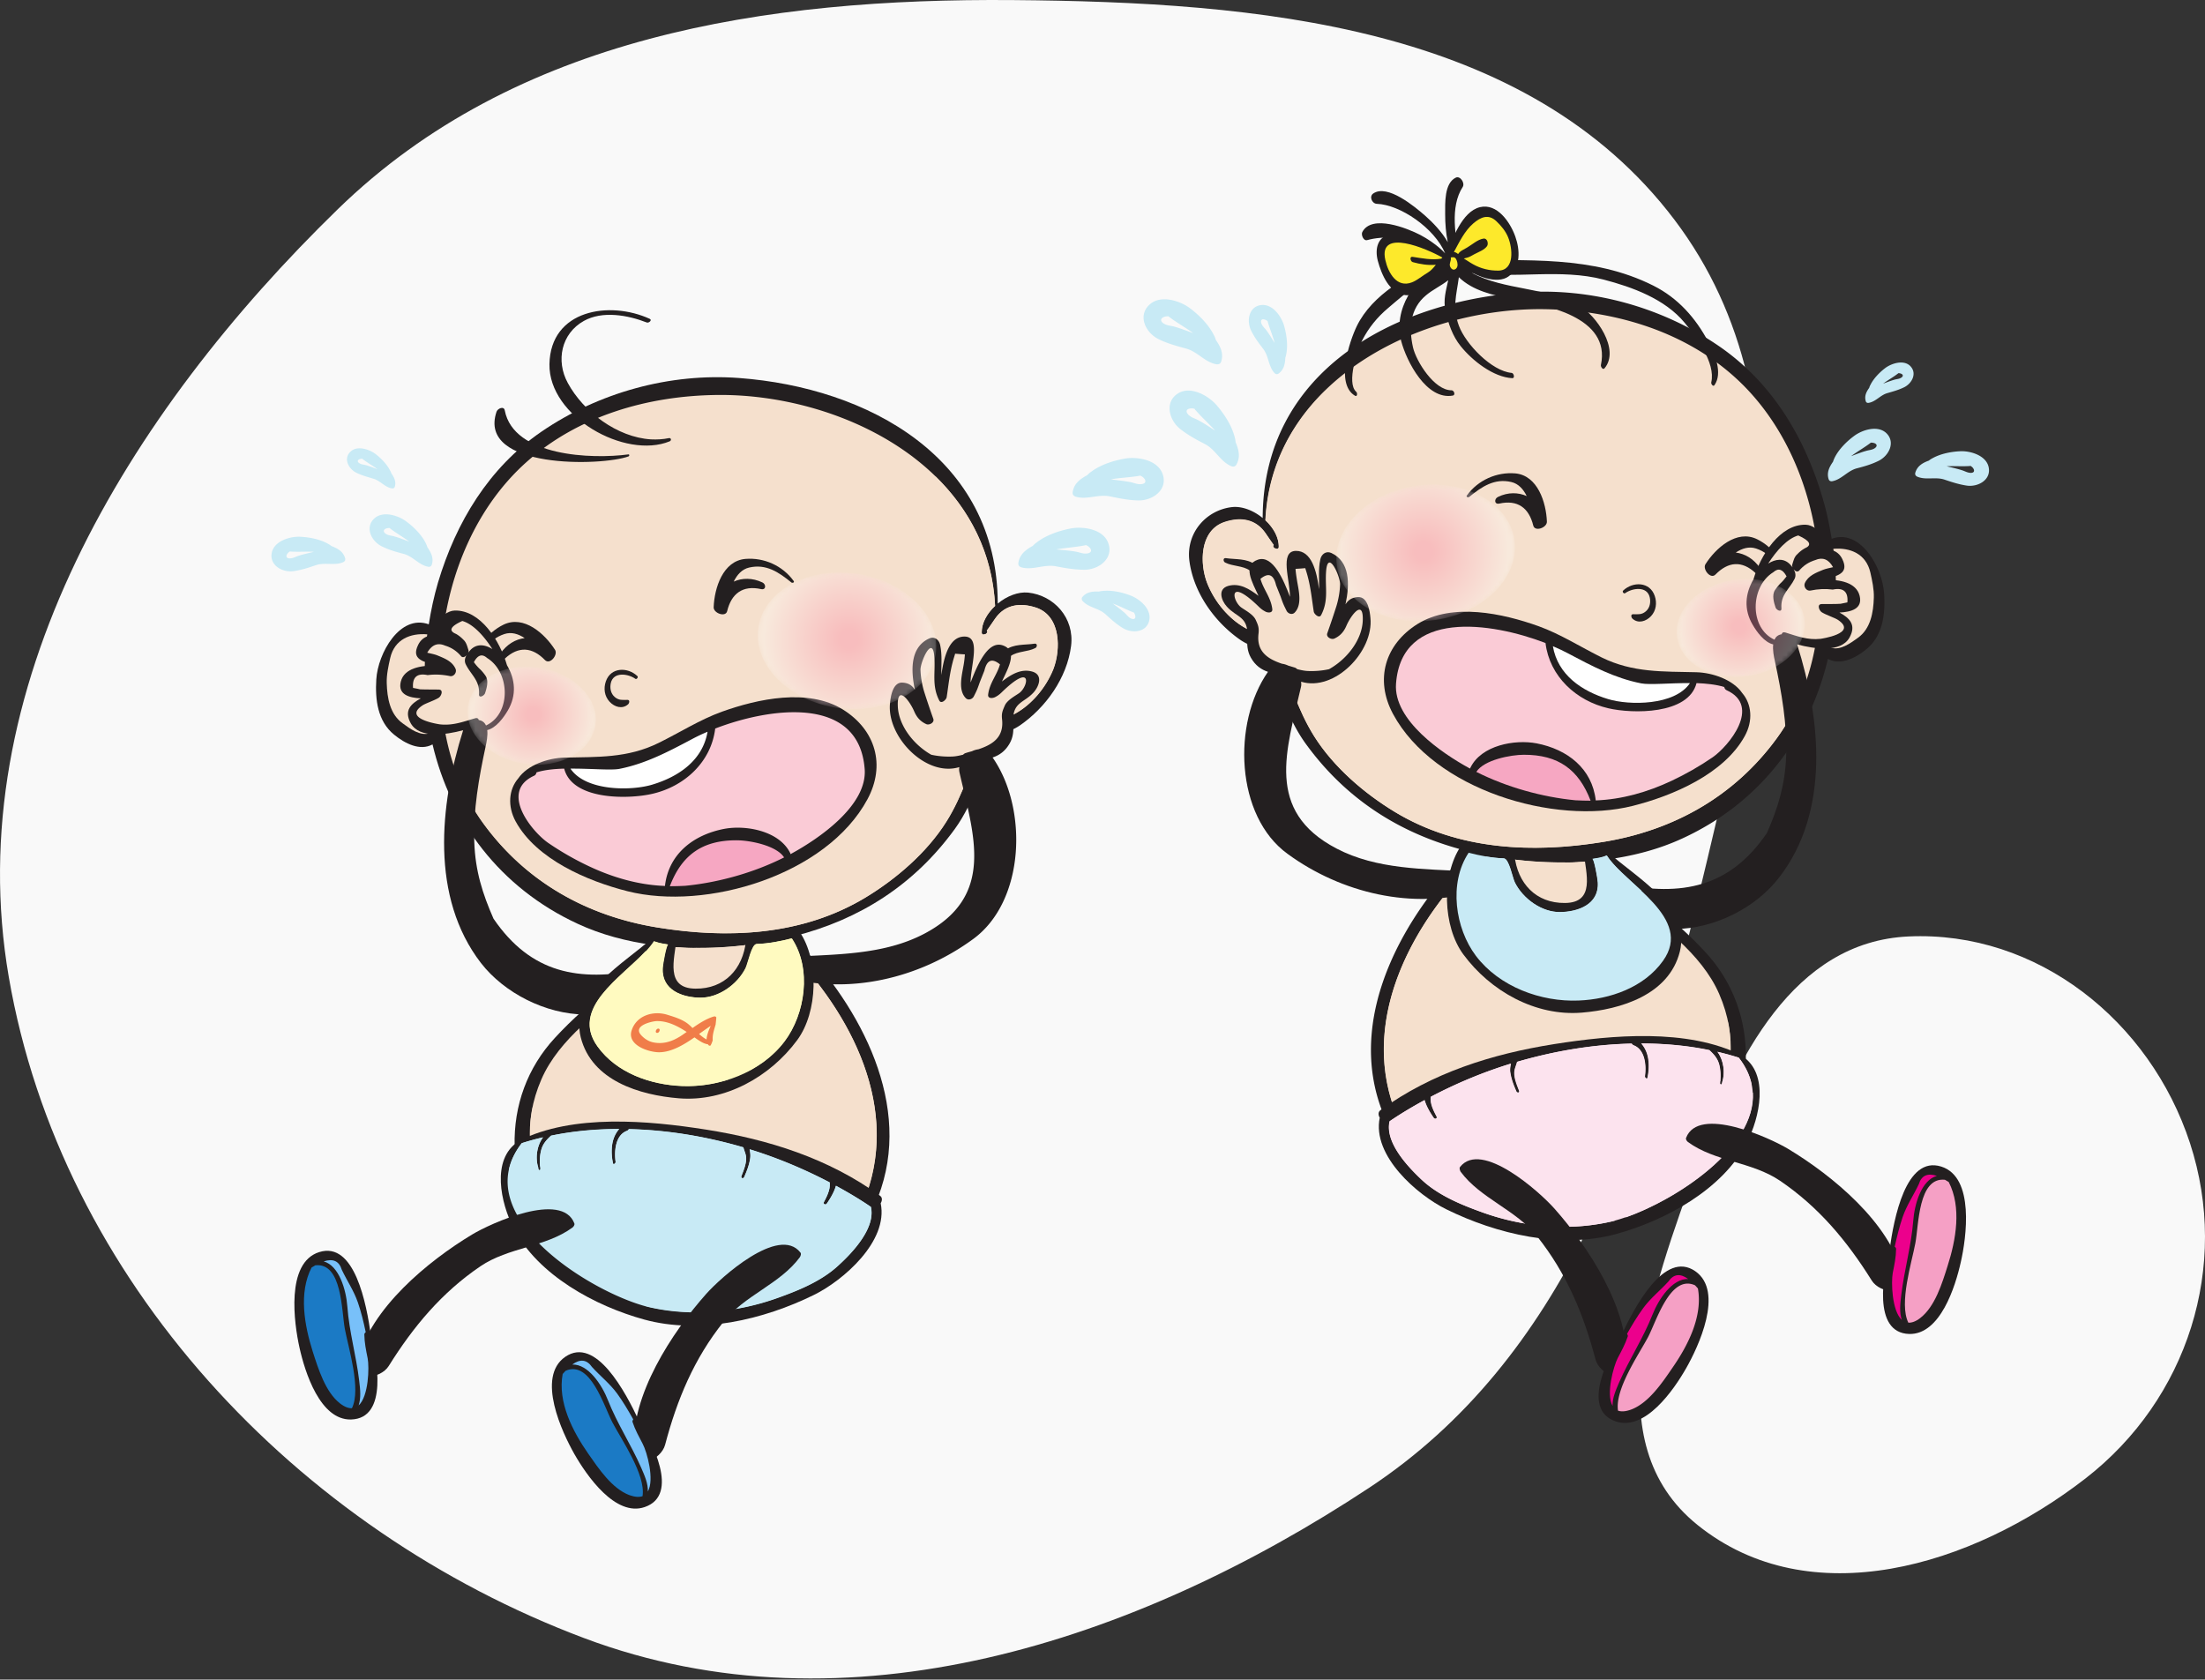 <svg width="466" height="355" fill="none" xmlns="http://www.w3.org/2000/svg"><rect width="100%" height="100%" fill="#333333" stroke="none"/><path fill-rule="evenodd" clip-rule="evenodd" d="M214.068.015C265.727.43 322.694 5.232 353.875 46.45c30.597 40.446 16.563 95.257 4.69 144.575-11.617 48.258-27.809 96.101-69.211 123.44-49.435 32.642-110.418 52.613-165.869 31.788-60.808-22.837-110.592-75.711-121.63-139.761-10.52-61.035 25.195-119.13 69.57-162.306C108.97 7.656 161.705-.404 214.068.016zm189.247 197.918c27.174-1.255 51.068 17.817 59.517 43.692 8.493 26.01-.493 54.117-22.106 70.879-24.044 18.648-58.25 28.903-81.959 9.831-21.784-17.525-9.596-49.567-.167-75.897 8.198-22.894 20.438-47.384 44.715-48.505z" fill="#F9F9F9"/><path d="M260.442 107.174c2.059-.206 4.501.735 6.412 2.324.059-30.856 27.473-45.651 54.711-47.68 14.619-1.09 29.649 3.058 41.739 11.353 11.089 7.618 18.031 19.09 21.825 31.914.883 2.912 1.5 5.854 1.971 8.795 6.118-2.206 10.765 6.148 11.089 11.648.265 4.265-.265 8.825-3.736 11.678-2.294 1.882-5.471 3.5-8.147 2.059-3.824 16.207-14.149 30.296-30.679 37.915-4.942 2.294-10.384 3.735-15.943 4.471.677 3.765 6.265 6.853 8.766 8.794 4.265 3.324 8.324 6.854 12.001 10.854 5.794 6.266 8.736 14.325 8.5 22.885-.559 18.766-19.384 31.149-36.179 33.326-17.208 2.206-35.591-7.03-41.268-24.355-6.354-19.413 5.441-39.945 18.795-53.24a9.111 9.111 0 0 0-.412-.088c-13.912-3.53-25.443-10.883-33.973-22.678-4.206-5.824-6.089-13.237-8.648-19.855-1.853-.353-3.647-1.059-5.029-1.971-5.53-3.794-10.031-10.089-10.884-16.854-.706-5.942 3.648-10.707 9.089-11.295z" fill="#231F20"/><path d="M392.63 134.823c2.706-1.912 3.294-5.383 3.382-8.501.059-1.764-.353-3.617-.735-5.323-.912-3.971-4.295-5.295-7.824-5.001.941 7.089.735 14.148-.588 20.884 2.059.677 4.206-.941 5.765-2.059zm-79.654 45.945c-13.972 13.472-25.502 33.827-18.296 53.622 3.118 8.56 11.913 14.884 20.002 18.002 8.824 3.382 18.619 1.882 27.238-1.324 16.736-6.265 29.355-22.649 21.413-40.974-3.735-8.618-12.677-14.913-19.796-20.472-2.353-1.853-5.177-4.648-5.412-7.765-8.383.941-17.06.352-24.972-1.324-.089.059-.118.176-.177.235z" fill="#F5E0CD"/><path d="M332.301 182.239c1.941-.059 3.883-.177 5.795-.412 0 .177.059.324.088.5-1.912.206-4.03-.059-5.883-.088zm-19.325-1.471c.088-.059.118-.176.147-.235a82.209 82.209 0 0 0 17.972 1.735c-.176 0-.353.03-.529.059-2.618.324-5.383.853-7.707 2.177-4.294 2.471-7.089 6.5-7.706 11.53-1 8.236 1.059 16.854 9.706 19.502 8.942 2.735 18.767 1.059 27.885.5 3.824-.236 8.177-.588 12.383-.294 3.442 15.972-8.236 29.708-23.237 35.326-8.618 3.236-18.384 4.706-27.237 1.324-8.089-3.089-16.914-9.442-20.002-18.002-7.177-19.825 4.353-40.15 18.325-53.622zm-57.799-57.387c3.089 7.707 11.883 14.325 19.502 8.942 1.029-.706 2.529.971 1.853 1.971-1.441 2.176-3.912 3.059-6.471 3.147 2.323 6.148 4.177 12.619 7.677 18.178 4.088 6.501 10.589 12.089 17.06 16.001 13.383 8.089 29.12 8.766 44.063 6.324 14.765-2.412 27.649-9.589 36.65-21.913 8.236-11.295 10.118-25.561 8.736-39.18-1.442-13.972-7.266-27.855-17.737-37.238-11.03-9.883-25.826-14.06-40.268-14.266-25.943-.324-57.358 14.972-58.829 44.592 1.677 1.559 2.854 3.588 2.824 5.647 0 .265-.206.471-.47.383-.089-.03-.206-.059-.324-.089-.235-.058-.588-.529-.265-.735-.059.029-1.882-2.677-1.735-2.471-2.177-3.176-5.501-3.412-8.677-2.353-5.295 1.794-5.265 8.913-3.589 13.06z" fill="#F5E0CD"/><path d="M258.795 110.38c3.177-1.059 6.501-.794 8.677 2.353-.117-.206 1.706 2.5 1.736 2.471-.294.206.029.676.264.735.118.03.206.059.324.088.265.089.471-.117.471-.382.029-2.059-1.148-4.088-2.824-5.647.559-11.237 5.441-20.414 12.677-27.473-8.147 20.472-6.853 45.827 5.266 63.034 13.177 18.737 38.12 24.149 59.593 21.561 11.324-1.353 21.707-5.442 29.737-13.913 2.265-2.382 4.471-4.971 6.442-7.736-1.412 3.706-3.235 7.265-5.647 10.56-8.972 12.324-21.855 19.501-36.65 21.913-14.943 2.442-30.68 1.765-44.063-6.324-6.471-3.912-12.972-9.5-17.06-16.001-3.5-5.559-5.383-12.03-7.677-18.178 2.559-.088 5.03-.971 6.471-3.147.676-1-.853-2.706-1.853-1.971-7.619 5.383-16.413-1.235-19.502-8.942-1.676-4.147-1.706-11.266 3.618-13.001z" fill="#F5E0CD"/><path d="M299.593 131.882c7.353-4.559 18.001-2.236 25.56.47 4.648 1.677 8.913 4.413 13.355 6.619 6.588 3.235 12.912 2.941 20.001 3.117 3.442.089 7.766 1.589 9.677 4.383 2.03 2.353 2.324 5.883.559 9.089-4.412 8.06-15.266 12.648-23.649 14.766-16.648 4.206-42.091-3.412-50.71-19.443-3.882-7.236-1.706-14.677 5.207-19.001z" fill="#231F20"/><path d="M346.861 144.442c-5.589-1.089-10.442-3.677-15.442-6.324-.942-.5-2.03-1.03-3.236-1.53 1.03 6.059 6.118 9.501 11.678 11.177 4.441 1.353 14.06 1.412 17.295-3.382-4.235-.03-8.471.412-10.295.059z" fill="#fff"/><path d="M336.154 169.238c-2.5-6.56-6.824-9.736-14.118-9.707-2.707 0-8.413 1.059-10.031 3.618 6.413 3.236 13.913 5.324 20.943 6.001 1.089.058 2.148.088 3.206.088z" fill="#F6A7C2"/><path d="M310.446 162.325c.089.059.177.089.265.118 0-.059 0-.147.059-.206 2.294-4.706 9.324-6 13.972-5.118 6.53 1.265 11.736 5.324 12.501 12.06 5.559-.206 10.971-1.765 16.031-4.147 3-1.412 5.941-3.089 8.677-4.971 3.353-2.324 10.383-10.795 2.941-14.178-.265-.118-.441-.382-.5-.677-1.706-.529-3.736-.735-5.853-.823-1.706 6.706-13.56 6.5-18.62 5.324-6.794-1.559-12.442-6.736-13.295-13.795-11.53-4.442-30.443-7.178-31.591 8.588-.588 7.736 9.766 14.737 15.413 17.825z" fill="#FACBD6"/><path d="M259.06 117.969c2.118.323 4.382 0 6.236 1.382 2.235 1.677 4.118 3.471 5.265 6.089.794 1.824-1.5 2.294-2.206.706-1.03-2.294-2.177-4.147-4.265-5.589-1.5-1.029-3.53-.823-5.148-1.647-.441-.176-.529-1.029.118-.941zm101.361 1.294c2.147-3.383 6.589-7.412 10.913-5.294 3.53 1.735 6.059 5.294 6.442 9.294.029.383-.501.265-.589 0-1.206-3.265-2.588-6.177-6.059-7.324-1.5-.5-2.971-.029-4.295.853 1.942.236 3.795 1.324 5.148 3.295.529.764-.118 1.823-.941 1.059-2.912-2.736-5.824-2.442-8.501.294-1.03 1.059-2.765-1.118-2.118-2.177zm-33.503-9.001c-.147-4.029-1.941-9.795-6.706-10.206-3.912-.324-7.854 1.411-10.207 4.676-.235.324.294.471.5.295 2.677-2.177 5.324-3.971 8.883-3.148 1.53.353 2.559 1.53 3.265 2.971-1.794-.794-3.941-.853-6.059.177-.853.382-.824 1.647.265 1.411 3.882-.853 6.265.912 7.177 4.648.353 1.382 2.912.441 2.882-.824zm16.119 14.56c2.059-1.941 5.648-1.912 6.677 1.148.5 1.47.295 3.088-.794 4.265-1.029 1.088-2.677 1.647-3.912.529-.265-.235-.441-.941.118-.941 1.059 0 1.794.147 2.676-.588.883-.736 1.089-1.912.853-2.971-.558-2.471-3.706-1.971-5.206-.883-.294.177-.676-.323-.412-.559z" fill="#231F20"/><path d="M354.097 196.358c-1.294-1.295-2.647-2.53-4.177-3.677-2.235-1.677-4.765-3.177-6.824-5.03-.265-.235-.5-.5-.735-.765h.088c12.884 2.53 23.031.824 30.973-10.824 2.295-5.236 3.824-10.06 4.059-16.207.236-6.736-.97-13.56-2.382-20.12-.206-.911-.5-2.353-.353-3.529-1.883-.442-3.471-2.648-4.353-4.177-1.883-3.206-1.589-6.56.176-9.56 1.5-5.177 5.648-11.707 11.06-11.56 1.382.03 3.177 1.295 3.53 2.707.264 1.117-.118 1.911-.765 2.617 2-.382 3.971-.058 4.941 1.912 1.589 3.206-1.264 3.53-3.706 4.412 3.148-.088 6.677.53 7.383 3.383.677 2.765-1.824 3.412-4.265 3.53 2.059 1.118 3.647 2.559 2.118 5.294-1.794 3.207-7.324 2.442-11.06 1.442 5.001 15.825 6.971 35.297-3.765 49.21-4.883 6.412-13.619 10.853-21.943 10.942z" fill="#231F20"/><path d="M380.04 113.174c-2.294.647-4.588 3.177-6.353 5.942 1.5-.941 3.294-1.265 4.677.235.147.177.294.353.47.559-.088-.206-.117-.412-.058-.588.264-.824.411-1.647 1.117-2.236.442-.47.942-.853 1.5-1.176 1.618-.677 1.177-1.588-1.353-2.736z" fill="#F5E0CD"/><path d="M384.717 135.029s8.089-1.118 3.677-4.03c-.618-.411-2.5-1.029-3.383-1.588-.558-.353-1.088-1.706-.029-1.735 1.353-.03 2.677.029 4-.059.471-.089.942-.206 1.442-.294.205-2.265-.853-3.177-3.089-2.707-1.559-.205-3.177-.117-4.706.206-.824.177-1.53-.794-1.206-1.559.706-1.588 2.353-2.206 3.853-2.823.677-.265 1.412-.383 2.118-.559-.941-1.677-2.206-2.177-3.765-1.5-1.383.411-2.5 1.176-3.412 2.235-.353.353-.824.118-1.147-.265.353.589.529 1.265.206 1.971-1.118 2.265-3.001 3.324-2.795 6.265.059.942-1.059.353-1.235-.176-.353-1.059-.824-2.618-.118-3.706.412-.618.559-.765 1.059-1.324.53-.471.971-1 1.383-1.559-.824-1.529-1.736-1.824-2.795-.882-4.912 3.029-5.118 11.795.236 14.266.264-.589.735-1.03 1.529-1.148.059-.294.265-.5.735-.382 2.559.794 4.736 1.647 7.442 1.353z" fill="#F5E0CD"/><path d="M267.972 142c-1.412-.47-2.676-1.323-3.618-3-.794-1.412-.823-2.765-.735-4.353.235-4.412-2.235-4.089-4.324-6.413-1.206-1.323-2-3.706.235-4.382 2.442-.706 4.53.647 6.442 2.088-1.323-2.853-3.471-6.53-.118-7.648 3.177-1.059 5.442 4.354 6.766 7.854.029-3.441-2.265-9.648 1.235-9.707 3.324-.059 4.412 4.265 4.912 8.119.089-2.089-.206-4.207.265-6.324.235-1.118 1.235-1.854 2.324-1.354 3.912 1.795 3.941 6.501 3 10.854.529-.853 1.294-1.47 2.647-1.529 2.059-.118 2.501 2.971 2.618 4.383.736 7.059-7.559 15.677-14.648 13.501.059.382.059.764-.03 1.117-3.029 13.296-7.706 26.208 7.531 34.15 8.471 4.442 18.56 4.295 27.825 4.824 1.795.088 4.648 3.383 1.824 4.206-13.589 3.971-28.649.383-39.974-7.883-11.089-8-11.736-27.708-4.177-38.503z" fill="#231F20"/><path d="M288.003 131.176c.177-4.736-2.529-1.089-3.471 1.118-.558 1.294-1.323 2.117-2.529 2.676-.618.294-1.794-.294-1.5-1.117a191.18 191.18 0 0 0 1.941-5.766c.441-1.47.706-2.971.765-4.5.118-1.588-2.53-7.589-2.942-2.971-.294 3.442.618 6.148-1.058 9.383-.412.794-1.471-.206-1.559-.706-.383-2.47-.618-4.941-1.265-7.383-.147-.617-.353-1.206-.53-1.823-.676.058-1.382.117-2.059.147.059.912.206 1.794.353 2.706.353 2.029 1.059 4.941-.559 6.559-.5.5-1.353.236-1.676-.382-.677-1.353-.765-1.559-1.265-3-.324-.824-.647-1.618-.971-2.442-.529-2.265-1.617-2.706-3.294-1.323.647 2.294 2.206 3.912 2.5 6.382.118.942-1.118.795-1.559.471-.412-.206-.794-.5-1.147-.824-6.824-6.706-5.765-1.294-3.794.059.941.647 2.5 1.471 3 2.589.5 1.088.735 1.647.588 2.912-.47 3.882 2.089 5.383 4.971 6.353.471.059.912.206 1.353.412.441.118.883.265 1.294.382.236.059.412.206.559.353.736.177 1.5.353 2.236.383 1.323.059 2.941-.03 4.5-.383 3.883-2.176 6.971-6.265 7.118-10.265z" fill="#F5E0CD"/><path d="M291.739 234.655c10.913-7.912 23.561-11.883 36.738-13.972 12.148-1.912 28.12-3.382 39.533 2.353.059.03.118.118.176.177 5.825 3.765 3.648 13.119 1.03 18.207-5.147 10.06-17.384 16.59-27.679 19.414-11.736 3.206-25.208.029-35.885-5.236-6.089-3-15.737-11.295-14.06-19.355-.324-.529-.382-1.206.147-1.588z" fill="#231F20"/><path d="M300.475 249.362c3.589 3.353 8.471 5.324 12.972 6.942 8.471 3.03 18.031 3.941 26.825 1.941 11.766-2.647 39.21-19.266 27.179-34.709a56.65 56.65 0 0 0-4.5-1.235c1.382 1.883 1.706 4.736.882 6.795-.088.206-.323 0-.294-.177.147-1.294.147-2.618-.176-3.882-.353-1.353-1.148-2.206-2.089-3.089-4.647-.971-9.501-1.382-14.383-1.412.559.559.97 1.383 1.206 2.089.529 1.588.47 3.529.117 5.147-.088.412-.588 0-.559-.294.324-2.324.03-5.648-2.412-6.559a.88.88 0 0 1-.382-.353c-8.089.176-16.325 1.559-24.208 3.853-.147.676-.47 1.265-.559 1.971-.147 1.323.53 2.882.971 4.088.206.5-.382.618-.588.177-.559-1.265-1.059-2.559-1.265-3.942-.118-.618 0-1.265.118-1.912a97.792 97.792 0 0 0-16.914 7.001c-.029.412-.029.823.059 1.294.206 1 .677 1.941 1.147 2.824.265.47-.353.735-.617.323-.589-.853-1.53-2.323-1.912-3.735-2.559 1.382-5.06 2.882-7.383 4.471-1.089 4.53 3.941 9.736 6.765 12.383z" fill="#FCE3EE"/><path d="M368.275 229.86c-1.53.559-2.942-.058-4.324-1.058.706-2.03.353-4.707-.971-6.472 1.53.353 3.03.765 4.501 1.236 1.47 1.882 2.323 3.765 2.706 5.647-.589.147-1.236.383-1.912.647z" fill="#FCE3EE"/><path d="M322.389 242.479c-2.471-.412-5.324-.529-7.648-1.559-4.942-2.147 1.559-4.206 3.353-4.588 3.236-.706 6.883-.765 9.442-3.177 1.912-1.794 4.471-5.942 7.471-5.677 3.383.294 4.971 2.677 7.354 4.677 2.765 2.324 6.559 2.882 9.265-.059 1.412-1.53 3.206-5.059 5.501-5.059 3.559 0 3.971 2.441 6.265 4.059 1.353.971 3 1.265 4.618.882.677-.176 1.588-.706 2.441-1.059.706 11.707-16.207 22.679-26.825 26.385-6.854-4.765-13.001-13.442-21.237-14.825z" fill="#FCE3EE"/><path d="M293.651 237.008c2.324-1.588 4.824-3.059 7.383-4.471.382 1.412 1.324 2.883 1.912 3.736.294.412.882.147.617-.324-.47-.882-.941-1.823-1.147-2.824a4.86 4.86 0 0 1-.059-1.294c5.295-2.765 10.972-5.177 16.914-7-.147.647-.236 1.264-.118 1.912.206 1.382.706 2.647 1.265 3.941.206.412.794.294.588-.176-.471-1.206-1.118-2.736-.971-4.089.089-.706.412-1.324.559-1.971 7.883-2.294 16.119-3.676 24.208-3.853a.883.883 0 0 0 .383.353c2.441.882 2.735 4.236 2.412 6.559-.03.295.47.706.558.295.353-1.618.412-3.56-.117-5.148-.236-.706-.647-1.5-1.206-2.088 4.912 0 9.736.441 14.383 1.411.942.854 1.765 1.736 2.089 3.089.294 1.147.323 2.294.235 3.471-2.941-2.177-5.765-5.559-9.265-2.206-2.471 2.382-5.501 8.236-9.795 5.265-2.501-1.735-4.236-4.236-7.03-5.53-6.413-2.912-8.736 6.148-14.06 7.236-3.707.765-9.295.853-11.913 4.03-2.824 3.441 4.118 5.883 6.03 6.236 4.559.823 8.53 1.529 12.501 4.206 4.147 2.765 7.236 6.647 10.971 9.912.118.089.236.206.353.294a8.286 8.286 0 0 1-1.088.265c-8.795 1.971-18.354 1.089-26.826-1.941-4.53-1.618-9.383-3.589-12.971-6.942-2.795-2.647-7.825-7.853-6.795-12.354z" fill="#FCE3EE"/><path d="M308.74 178.827c.442-.647 1.236-.235 1.618.353 2.883.176 5.736.382 8.619.441.617 0 1.029.588 1.088 1.147.647 5.971 4.559 10.148 10.648 10.089 6.53-.029 4.412-6.353 4.059-10.354-.029-.382.235-.617.588-.647 1.412-.117 3.059-.588 4.354.177.029.029.088.059.117.117.059.03.118.03.177.089 5.412 5.059 17.383 11.442 15.001 20.913-2.324 9.148-12.472 12.207-20.737 12.884-9.766.794-19.266-4.53-25.002-12.295-4.383-5.913-4.677-16.767-.53-22.914z" fill="#231F20"/><path d="M311.917 202.035c5.001 6.588 13.795 9.765 21.708 9.442 6.647-.265 13.824-2.765 17.825-8.383 6.53-9.089-7.942-16.119-11.913-22.296-.941.441-2 .558-3.03.735.353-.059 1.118 4.118 1.148 4.971.294 4.706-4.266 6.236-8.001 6.265-3.853.03-7.795-2.794-9.53-6.236-.53-1.059-1.236-5.088-2.353-5.118-2.442-.059-4.971-.559-7.383-1.176 0 0 0 .029-.03.029-4.236 6.412-2.824 15.972 1.559 21.767z" fill="#C8EAF5"/><path d="M346.861 188.239c.03 3.854-3.882 4.207-7.442 3.824-.941-.117-1.058 1.589-.294 1.883 3.706 1.47 6.295 6.471 1.177 8.265-4.559 1.589-7.324-2.441-8.854-6.265-.323-.824-1.147-.5-1.382.176-2.736 7.325-13.001 4.501-10.501-3.294.206-.647-.353-1.559-1.059-1.147-7.912 4.53-8.295-5.383-4.471-10.648 1.265.206 2.53.353 3.794.412 1.118.029 1.824 4.059 2.354 5.118 1.735 3.441 5.676 6.265 9.53 6.236 3.735-.03 8.295-1.589 8-6.266-.058-.853-.794-5.029-1.147-4.971 1-.147 2.089-.294 3.03-.735 1.441 2.294 4.441 4.765 7.265 7.412z" fill="#C8EAF5"/><path d="M308.564 246.656c4.53-5.765 16.884 5.324 19.943 8.795 7.177 8.089 15.942 21.413 15.207 32.767-.294 4.677-5.706 2.265-6.53-.912-2.53-9.589-6.148-18.207-12.325-25.972-4.5-5.648-11.971-8.001-16.177-13.678-.148-.294-.324-.735-.118-1z" fill="#231F20"/><path d="M342.684 282.188c2.795-5.971 9.089-18.001 15.59-13.501 6.177 4.295.618 16.06-1.941 20.531-2.618 4.589-8.678 13.354-14.884 11.207-7.501-2.559-1.383-13.942 1.235-18.237z" fill="#231F20"/><path d="M344.655 297.954c3.706-1.353 6.589-5.618 8.736-8.765 3.295-4.736 6.501-10.913 5.442-16.854a13.847 13.847 0 0 0-.618-.677c-5.236-2.324-8.118 7.53-9.912 10.942-1.883 3.559-7.06 11.03-6.354 15.56.677.236 1.53.206 2.706-.206z" fill="#F5A0C5"/><path d="M340.802 297.16c-.059-1.676.647-3.265 1.412-5.03 2.118-4.824 5.059-9.295 7-14.207 1.295-3.324 4.207-7.706 7.56-7.589-1.677-1.235-3.089-1.059-4.177.53-1.736 1.912-3.736 3.471-5.295 5.589-1.264 1.735-2.382 3.588-3.441 5.471.118.176.206.382.147.558-.559 1.677-1.324 3.06-2.147 4.618-.853 1.707-2.5 7.56-1.059 10.06z" fill="#EC008C"/><path d="M356.333 240.508c2.617-6.882 17.678-.029 21.619 2.354 9.236 5.559 21.502 15.619 24.149 26.678 1.088 4.559-4.794 3.883-6.53 1.118-5.236-8.383-11.207-15.531-19.384-21.09-5.942-4.03-13.766-4.03-19.443-8.177-.235-.177-.529-.559-.411-.883z" fill="#231F20"/><path d="M399.336 264.157c.912-6.559 3.412-19.942 10.913-17.589 7.147 2.235 5.294 15.148 4.147 20.178-1.147 5.177-4.353 15.384-10.912 15.207-7.883-.235-5.413-12.942-4.148-17.796z" fill="#231F20"/><path d="M405.837 278.57c3.118-2.412 4.618-7.353 5.765-11 1.765-5.501 3-12.384.235-17.737-.294-.177-.529-.324-.794-.471-5.677-.618-5.53 9.648-6.265 13.442-.736 3.971-3.501 12.678-1.471 16.767.706.029 1.559-.236 2.53-1.001z" fill="#F5A0C5"/><path d="M401.925 278.982c-.53-1.588-.353-3.324-.118-5.235.618-5.236 2.118-10.413 2.53-15.678.264-3.559 1.735-8.648 5-9.53-1.971-.648-3.265-.089-3.824 1.764-1.118 2.354-2.559 4.442-3.412 6.942-.706 2.059-1.206 4.148-1.677 6.265.177.118.295.295.295.471-.03 1.794-.353 3.294-.706 5.059-.353 1.912-.206 8.001 1.912 9.942z" fill="#EC008C"/><path d="M287.915 49.022c2.03-3.765 9.472-.794 12.207.618 1.265.647 3.736 2.206 5.295 3.912-2.265-5.383-9.531-10.295-14.443-10.472-1-.03-1.676-1.53-.765-2.176 3.001-2.089 8.854 2.823 11.001 4.706 1.53 1.353 3.501 3.353 4.765 5.589-.411-1.942-.558-3.971-.558-5.913 0-2.323-.206-6.559 2.235-7.736.971-.47 2 1.177 1.471 1.971-2.736 4.206-1.559 10.619-.53 15.413 13.943.236 27.944-1.03 40.827 5.442 5.207 2.618 8.913 6.795 11.648 11.942 1.324 2.47 3.059 6.5 1.265 9.089-.294.412-.765-.294-.676-.588.97-4.148-3.295-9.766-5.619-12.59-4.176-5.059-11.089-7.559-17.177-9.147-9.119-2.354-18.649-.118-27.797-1.412 6.854 3.735 15.737 2.941 22.678 6.912 3.53 2.03 8.707 9.266 5.354 13.266-.353.412-.824-.324-.765-.677 2.177-10.265-11.883-12.707-18.619-13.971-4.118-.765-8.442-1.736-11.413-4.618v.117c-.5 3.706-1.412 6.324.03 10.178 1.411 3.794 6.882 9.56 11.148 9.942.47.058.706 1.117.147 1.117-4.03-.206-8.501-3.735-10.942-6.794-1.707-2.118-2.589-4.736-3.177-7.354-.559-2.382.117-4.47.559-6.56-1.442 1.148-3.295 2-4.677 3.177-3.412 2.824-3.677 6.972-2.765 11.03.676 2.942 4.5 9.09 8.148 9.06.529 0 .882 1 .264 1.118-5.559 1-9.765-7.206-10.912-11.53-.853-3.295-.177-6.707 1.47-9.59.5-.882 1.206-1.588 1.971-2.235-2.235 1.383-4.324 3.265-6.236 4.883-2.265 1.912-4.088 4.147-5.441 6.795-.942 1.853-3.412 8.971-1.265 10.883.294.265.235 1.118-.265.823-4.177-2.5-1.176-11.471.383-14.707 3.294-6.765 11-10.883 17.648-13.971-1.5-1.236-3.912-2.471-4.765-2.971-3.265-1.853-7.148-2.206-10.707-1.236-.765.206-1.323-1.147-1-1.735z" fill="#231F20"/><path d="M294.063 49.463c3.971-.588 8.647 1.5 11.383 4.383l.029-.03c1.589-3.265 3.412-9.06 7.295-10.03 3.647-.882 6.412 3.206 7.471 6.207 1 2.794 1.206 6.53-1.441 8.441-2.353 1.707-7.059 0-9.589-2.088 0 .53-.118 1.059-.441 1.5-1.236 1.647-2.618.647-3.353-.764-.677 1.117-1.442 1.97-2.677 2.853-1.559 1.088-3.765 2.676-5.765 2.441-3.354-.412-5.001-4.324-5.795-7.265-.676-2.618 0-5.207 2.883-5.648z" fill="#231F20"/><path d="M311.358 55.876c1.618.911 3.471 1.352 5.324 1.323 3.5-.088 2.942-4.824 2.059-7-.529-1.324-1.471-2.471-2.5-3.442-1.677-1.588-3.294-.882-4.853.441-1.824 1.56-2.942 3.883-4.118 6.06.294.029.617.206.882.44.412-.676 1.206-.94 1.912-1.382 1.059-.617 2.236-1.706 3.441-1.882.824-.147 1.118 1.059.765 1.588-.588.824-1.794 1.236-2.676 1.706-.5.265-1.03.618-1.559.736-.236.058-.471.117-.677.176.647.382 1.294.853 2 1.236zm-4.735-1.295c.058.618-.383 1.089-.177 1.706.206.56.735.97 1.265.5.471-.44.353-1.206.147-1.735-.265-.677-.529-.736-1.177-.647h-.058c0 .03-.03.03-.03.059.03.029.03.058.03.117zm-13.855.353c.618 2.765 2.442 6 5.648 4.736 1.088-.412 2.265-1.441 3.294-2.03.736-.44 1.265-1.059 1.736-1.676-1.647.147-3.295-.118-4.883-.56-.5-.146-.735-1.235-.029-1.117 1.97.294 4.059.735 6.059.383.088-.06.147-.148.235-.236-3.265-1.853-13.589-6.324-12.06.5z" fill="#FDE92B"/><path d="M249.073 83.086c2.684-1.556 6.372.595 8.1 2.623 1.49 1.737 3.132 4.168 3.762 6.682.11.325.151.694.198 1.035l-.007.03c.657 1.556 1.071 3.12.181 4.733-.249.458-.683.514-1.124.329-2.287-.976-3.281-3.478-5.525-4.655-1.814-.934-3.593-1.89-5.212-3.173-2.394-1.872-3.441-5.8-.373-7.604zm3.466 3.458a10.968 10.968 0 0 1-.09-.14 2.8 2.8 0 0 0-.524-.083c-1.165-.041-1.556.656-.646 1.455.581.517 1.242.66 1.917 1.016 1.242.66 2.424 1.457 3.612 2.225-1.384-1.533-2.926-2.89-4.269-4.473zm-9.559-22.198c2.319-2.094 6.397-.785 8.492.792 1.818 1.356 3.92 3.398 5.052 5.675.187.302.293.62.407.98 0 0 .024.016.008.04.953 1.38 1.702 2.8 1.145 4.587-.155.497-.571.643-1.053.57-2.447-.468-3.945-2.672-6.408-3.328-1.974-.54-3.923-1.064-5.758-1.972-2.723-1.324-4.547-4.948-1.885-7.344zm4.084 2.623c-.048-.032-.081-.09-.13-.122-.188.016-.359.007-.522.04-1.167.21-1.396.977-.369 1.558.693.392 1.37.385 2.088.581 1.37.385 2.683.908 4.029 1.383-1.639-1.201-3.449-2.198-5.096-3.44zm19.566-2.501c2.385-.213 4.236 2.499 4.771 4.463.478 1.699.816 3.92.445 5.858a5.583 5.583 0 0 1-.189.78l-.018.024c-.059 1.288-.271 2.533-1.42 3.358-.326.232-.631.147-.899-.132-1.281-1.424-1.156-3.476-2.33-5.04-.965-1.257-1.883-2.477-2.575-3.895-1.034-2.087-.481-5.182 2.215-5.416zm1.291 3.542-.017-.124a1.765 1.765 0 0 0-.345-.226c-.79-.42-1.287-.06-.942.797.241.555.639.859.993 1.315.639.86 1.207 1.812 1.769 2.723-.392-1.522-1.025-2.969-1.458-4.485zm129.091 29.398c-1.47.736-3.029 1.177-4.618 1.589-1.97.53-3.176 2.323-5.118 2.706-.382.088-.706-.059-.823-.441-.441-1.412.176-2.589.941-3.677v-.03a8.83 8.83 0 0 1 .324-.794c.911-1.853 2.617-3.5 4.088-4.588 1.706-1.295 4.942-2.353 6.795-.677 2.088 1.941.588 4.853-1.589 5.912zm-5.794-1c1.059-.382 2.118-.823 3.206-1.118.588-.176 1.118-.176 1.647-.47.824-.47.647-1.088-.265-1.235-.117-.03-.294-.03-.441-.03l-.088.088c-1.294.971-2.765 1.795-4.059 2.765zm24.472 6.236c-1.617-.235-3.176-.735-4.735-1.265-1.912-.647-3.912.147-5.736-.617-.353-.148-.559-.442-.441-.853.412-1.412 1.529-2.06 2.794-2.53h.03c.235-.177.47-.353.705-.47 1.795-1.03 4.089-1.442 5.913-1.53 2.118-.118 5.412.823 6.03 3.235.676 2.765-2.177 4.354-4.56 4.03zm-4.294-4.089c1.088.265 2.206.5 3.294.853.559.177 1.03.471 1.647.53.942.088 1.118-.53.471-1.206l-.353-.265c-.029 0-.088.03-.147.03-1.647.117-3.294-.03-4.912.058zm-8.971-16.707c-1.118.56-2.324.883-3.53 1.236-1.5.411-2.441 1.794-3.942 2.059-.294.058-.558-.03-.647-.353-.323-1.089.118-1.971.736-2.824v-.03c.058-.205.147-.411.264-.617.706-1.412 2.001-2.677 3.118-3.53 1.295-.97 3.795-1.794 5.207-.5 1.617 1.53.47 3.736-1.206 4.56zm-4.442-.765c.824-.294 1.618-.617 2.471-.853.441-.117.853-.117 1.265-.353.647-.352.5-.823-.206-.97-.088-.03-.206-.03-.324-.03-.029.03-.029.06-.059.06-1.029.793-2.147 1.411-3.147 2.146z" fill="#C8EAF5"/><mask id="b" maskUnits="userSpaceOnUse" x="354" y="122" width="28" height="22"><path d="M354.421 134.647c.794 5.618 7.441 9.324 14.883 8.265 7.442-1.059 12.854-6.5 12.06-12.119-.794-5.618-7.471-9.324-14.913-8.265-7.412 1.059-12.825 6.501-12.03 12.119z" fill="url(#a)"/></mask><g mask="url(#b)"><path opacity=".3" d="M354.421 134.647c.794 5.618 7.441 9.324 14.883 8.265 7.442-1.059 12.854-6.5 12.06-12.119-.794-5.618-7.471-9.324-14.913-8.265-7.412 1.059-12.825 6.501-12.03 12.119z" fill="url(#c)"/></g><mask id="e" maskUnits="userSpaceOnUse" x="282" y="102" width="39" height="30"><path d="M282.532 119.557c1.089 7.824 10.384 12.972 20.737 11.501 10.384-1.471 17.884-9.03 16.796-16.884-1.088-7.824-10.383-12.971-20.737-11.501-10.383 1.501-17.884 9.06-16.796 16.884z" fill="url(#d)"/></mask><g mask="url(#e)"><path opacity=".3" d="M282.532 119.557c1.089 7.824 10.384 12.972 20.737 11.501 10.384-1.471 17.884-9.03 16.796-16.884-1.088-7.824-10.383-12.971-20.737-11.501-10.383 1.501-17.884 9.06-16.796 16.884z" fill="url(#f)"/></g><path d="M217.273 125.252c-2.088-.206-4.5.735-6.412 2.323-.059-30.855-27.444-45.65-54.681-47.68-14.619-1.088-29.65 3.06-41.768 11.354-11.089 7.618-18.031 19.09-21.855 31.914-.853 2.912-1.47 5.854-1.941 8.795-6.119-2.206-10.766 6.148-11.09 11.648-.264 4.265.265 8.824 3.765 11.678 2.295 1.882 5.472 3.5 8.119 2.059 3.824 16.207 14.148 30.267 30.679 37.915 4.941 2.294 10.383 3.735 15.942 4.471-.676 3.765-6.265 6.853-8.765 8.794-4.265 3.324-8.324 6.854-12.001 10.854-5.795 6.265-8.736 14.296-8.501 22.884.559 18.767 19.384 31.15 36.18 33.327 17.207 2.206 35.591-7.03 41.268-24.385 6.353-19.413-5.442-39.944-18.796-53.239.118-.03.265-.059.412-.089 13.913-3.529 25.414-10.883 33.973-22.678 4.206-5.795 6.089-13.236 8.648-19.855 1.883-.352 3.647-1.058 5.03-1.97 5.53-3.795 10.03-10.089 10.883-16.855.735-5.912-3.618-10.677-9.089-11.265z" fill="#231F20"/><path d="M85.115 152.901c-2.706-1.912-3.294-5.383-3.382-8.501-.06-1.764.352-3.618.735-5.324.912-3.971 4.294-5.294 7.824-5-.912 7.089-.706 14.148.588 20.884-2.059.706-4.235-.941-5.765-2.059zm79.654 45.945c13.972 13.472 25.502 33.797 18.295 53.622-3.117 8.56-11.912 14.884-20.001 17.972-8.825 3.383-18.619 1.912-27.238-1.323-16.736-6.266-29.355-22.649-21.413-40.974 3.735-8.619 12.677-14.884 19.795-20.473 2.354-1.853 5.177-4.647 5.413-7.765 8.383.941 17.06.353 24.972-1.324.059.089.089.206.177.265z" fill="#F5E0CD"/><path d="M145.414 200.317a75.664 75.664 0 0 1-5.794-.383c0 .177-.059.324-.089.5 1.912.177 4.06-.088 5.883-.117zm19.355-1.471c-.088-.059-.118-.147-.147-.235-5.736 1.206-11.854 1.853-17.972 1.735.176 0 .353.03.529.03 2.618.323 5.383.853 7.707 2.206 4.294 2.471 7.088 6.5 7.706 11.53 1 8.236-1.059 16.825-9.707 19.502-8.941 2.735-18.766 1.088-27.884.5-3.824-.236-8.177-.589-12.384-.294-3.441 15.972 8.236 29.708 23.238 35.326 8.618 3.236 18.383 4.706 27.237 1.324 8.089-3.089 16.884-9.413 20.002-17.972 7.177-19.855-4.353-40.18-18.325-53.652zm57.799-57.387c-3.089 7.707-11.884 14.325-19.531 8.942-1.03-.706-2.53.971-1.853 1.971 1.441 2.176 3.882 3.059 6.471 3.147-2.324 6.148-4.177 12.619-7.707 18.178-4.088 6.501-10.589 12.089-17.06 16.001-13.384 8.089-29.12 8.766-44.063 6.324-14.765-2.412-27.649-9.589-36.65-21.913-8.236-11.266-10.118-25.561-8.706-39.151 1.441-14.001 7.265-27.855 17.737-37.238 11.03-9.883 25.796-14.06 40.268-14.236 25.972-.324 57.357 14.971 58.828 44.592-1.677 1.558-2.853 3.588-2.824 5.647 0 .265.206.471.471.382.117-.029.206-.058.323-.088.236-.059.559-.529.265-.735.059.029 1.883-2.677 1.736-2.471 2.176-3.177 5.471-3.412 8.677-2.382 5.294 1.764 5.265 8.883 3.618 13.03z" fill="#F5E0CD"/><path d="M218.95 128.429c-3.177-1.059-6.501-.795-8.677 2.382.117-.206-1.706 2.5-1.736 2.471.294.206-.029.676-.265.735-.117.03-.206.059-.323.088-.265.089-.471-.117-.471-.382-.029-2.059 1.147-4.089 2.824-5.647-.559-11.266-5.442-20.414-12.678-27.473 8.148 20.472 6.854 45.827-5.265 63.034-13.177 18.737-38.12 24.12-59.593 21.561-11.324-1.353-21.708-5.442-29.738-13.913-2.265-2.383-4.47-4.971-6.441-7.736 1.412 3.706 3.235 7.265 5.647 10.56 8.972 12.324 21.855 19.501 36.65 21.913 14.943 2.442 30.679 1.765 44.063-6.324 6.471-3.912 12.971-9.5 17.06-16.001 3.5-5.559 5.383-12.03 7.707-18.178-2.589-.088-5.03-.971-6.472-3.147-.676-1 .853-2.706 1.853-1.971 7.619 5.383 16.414-1.235 19.532-8.942 1.588-4.147 1.617-11.266-3.677-13.03z" fill="#F5E0CD"/><path d="M178.123 149.96c-7.354-4.559-18.002-2.236-25.561.47-4.648 1.677-8.913 4.412-13.354 6.589-6.589 3.265-12.913 2.942-20.002 3.118-3.441.088-7.765 1.588-9.677 4.383-2.03 2.353-2.294 5.883-.559 9.089 4.412 8.059 15.266 12.648 23.649 14.766 16.648 4.206 42.092-3.412 50.71-19.443 3.883-7.207 1.736-14.648-5.206-18.972z" fill="#231F20"/><path d="M130.854 162.52c5.589-1.089 10.442-3.677 15.443-6.324a37.306 37.306 0 0 1 3.235-1.53c-1.029 6.059-6.118 9.501-11.677 11.177-4.471 1.353-14.06 1.412-17.296-3.382 4.265-.03 8.501.382 10.295.059z" fill="#fff"/><path d="M141.561 187.316c2.5-6.56 6.824-9.736 14.119-9.707 2.706 0 8.383 1.059 10.03 3.618-6.412 3.236-13.913 5.324-20.913 6a60.077 60.077 0 0 1-3.236.089z" fill="#F6A7C2"/><path d="M167.298 180.403a1.022 1.022 0 0 1-.264.118c0-.059 0-.147-.03-.206-2.294-4.677-9.324-6-13.972-5.118-6.529 1.265-11.736 5.324-12.501 12.06-5.559-.206-10.971-1.765-16.03-4.148a61.628 61.628 0 0 1-8.677-4.971c-3.354-2.323-10.384-10.795-2.942-14.177.265-.118.441-.383.5-.706 1.677-.53 3.736-.735 5.854-.794 1.706 6.706 13.56 6.5 18.619 5.324 6.824-1.559 12.442-6.736 13.295-13.796 11.501-4.441 30.414-7.177 31.591 8.589.559 7.736-9.795 14.737-15.443 17.825z" fill="#FACBD6"/><path d="M218.656 136.047c-2.118.323-4.383 0-6.236 1.382-2.236 1.677-4.118 3.471-5.265 6.089-.795 1.824 1.5 2.294 2.206.706 1-2.294 2.176-4.148 4.265-5.589 1.5-1.029 3.53-.823 5.147-1.647.441-.176.53-1.03-.117-.941zm-101.362 1.294c-2.147-3.383-6.589-7.412-10.912-5.295-3.53 1.736-6.06 5.295-6.442 9.295-.03.383.5.265.588 0 1.206-3.265 2.589-6.177 6.059-7.324 1.501-.5 2.971-.029 4.295.853-1.941.236-3.794 1.324-5.148 3.295-.529.764.118 1.823.942 1.059 2.912-2.736 5.853-2.442 8.5.294 1.059 1.059 2.795-1.118 2.118-2.177zm33.532-9.001c.148-4.03 1.942-9.795 6.707-10.206 3.912-.324 7.853 1.411 10.207 4.676.206.324-.295.471-.5.295-2.677-2.177-5.324-3.971-8.913-3.148-1.529.353-2.559 1.53-3.265 2.971 1.794-.794 3.942-.824 6.059.177.824.382.795 1.647-.264 1.411-3.883-.853-6.266.912-7.177 4.648-.324 1.382-2.912.441-2.854-.824zm-16.119 14.56c-2.059-1.941-5.647-1.912-6.677 1.147-.5 1.471-.294 3.089.795 4.266 1.029 1.117 2.676 1.647 3.912.558.264-.235.441-.941-.118-.941-1.059 0-1.794.147-2.677-.588-.882-.736-1.088-1.912-.853-2.971.559-2.471 3.707-1.971 5.207-.882.264.147.647-.353.411-.589z" fill="#231F20"/><path d="M123.618 214.436c1.295-1.295 2.648-2.53 4.177-3.648 2.236-1.676 4.765-3.176 6.824-5.03.265-.235.5-.5.736-.764h-.089c-12.854 2.529-23.031.823-30.973-10.825-2.294-5.235-3.853-10.059-4.059-16.207-.235-6.736.971-13.56 2.383-20.119.205-.912.5-2.353.353-3.53 1.882-.441 3.47-2.647 4.353-4.147 1.882-3.207 1.588-6.589-.177-9.56-1.5-5.177-5.618-11.707-11.06-11.56-1.382.03-3.176 1.294-3.53 2.706-.264 1.118.119 1.912.766 2.618-2-.382-3.971-.059-4.942 1.912-1.588 3.206 1.265 3.53 3.706 4.412-3.118-.088-6.677.53-7.383 3.383-.676 2.765 1.824 3.412 4.236 3.53-2.059 1.117-3.647 2.559-2.118 5.294 1.824 3.206 7.324 2.442 11.06 1.441-5 15.825-6.942 35.297 3.765 49.21 4.941 6.354 13.648 10.795 21.972 10.884z" fill="#231F20"/><path d="M97.704 131.252c2.295.647 4.589 3.177 6.354 5.942-1.5-.941-3.295-1.265-4.677.235-.147.177-.324.353-.441.559.088-.206.117-.412.059-.588-.265-.824-.442-1.647-1.118-2.236a6.467 6.467 0 0 0-1.5-1.176c-1.647-.677-1.206-1.589 1.323-2.736z" fill="#F5E0CD"/><path d="M92.998 153.107s-8.089-1.118-3.677-4.03c.618-.412 2.5-1.029 3.383-1.588.559-.353 1.088-1.706.03-1.736-1.354-.029-2.677 0-4-.058-.472-.118-.972-.206-1.442-.295-.177-2.264.853-3.176 3.088-2.706 1.56-.206 3.148-.117 4.707.206.823.177 1.53-.794 1.176-1.559-.706-1.588-2.353-2.206-3.853-2.823-.677-.265-1.412-.383-2.118-.559.97-1.677 2.206-2.177 3.765-1.5 1.382.411 2.5 1.176 3.412 2.264.353.353.824.118 1.147-.264-.353.588-.53 1.265-.176 1.97 1.118 2.265 2.971 3.354 2.794 6.295-.059.941 1.059.353 1.265-.176.353-1.059.824-2.648.118-3.707a9.736 9.736 0 0 0-1.089-1.323c-.529-.471-.97-1-1.382-1.559.823-1.53 1.735-1.824 2.794-.883 4.912 3.03 5.118 11.796-.235 14.266-.265-.588-.736-1.029-1.53-1.147-.059-.294-.264-.5-.735-.382-2.56.735-4.736 1.588-7.442 1.294z" fill="#F5E0CD"/><path d="M209.773 160.108c1.411-.471 2.676-1.324 3.617-3.001.795-1.412.824-2.765.736-4.353-.235-4.412 2.235-4.089 4.324-6.412 1.176-1.324 2-3.706-.265-4.383-2.441-.706-4.53.647-6.442 2.088 1.324-2.853 3.471-6.53.147-7.647-3.176-1.059-5.412 4.353-6.765 7.853-.029-3.441 2.265-9.648-1.235-9.706-3.295-.059-4.412 4.265-4.942 8.118-.059-2.088.206-4.206-.265-6.353-.235-1.118-1.235-1.854-2.323-1.354-3.912 1.795-3.942 6.501-3.001 10.854-.529-.853-1.294-1.47-2.647-1.529-2.029-.118-2.5 2.971-2.618 4.353-.735 7.03 7.56 15.678 14.649 13.501a2.85 2.85 0 0 0 .029 1.118c3.03 13.295 7.677 26.208-7.53 34.15-8.501 4.441-18.56 4.294-27.826 4.824-1.794.088-4.647 3.382-1.824 4.206 13.59 3.971 28.65.382 39.974-7.883 11.089-7.971 11.737-27.679 4.207-38.444z" fill="#231F20"/><path d="M189.741 149.254c-.176-4.736 2.53-1.089 3.471 1.118.559 1.294 1.324 2.117 2.53 2.676.618.294 1.794-.294 1.5-1.118a187.441 187.441 0 0 1-1.941-5.765 18.042 18.042 0 0 1-.765-4.5c-.118-1.588 2.53-7.589 2.912-2.971.294 3.471-.588 6.148 1.059 9.383.412.794 1.471-.176 1.559-.706.382-2.471.618-4.941 1.265-7.383.147-.617.353-1.206.529-1.823.677.058 1.383.117 2.059.147a21.237 21.237 0 0 1-.353 2.706c-.353 2.029-1.059 4.941.559 6.559.5.5 1.353.235 1.677-.382.676-1.324.764-1.559 1.264-3 .324-.824.648-1.618.971-2.442.53-2.265 1.618-2.706 3.294-1.323-.647 2.294-2.206 3.912-2.5 6.382-.117.942 1.089.795 1.589.471.411-.206.794-.5 1.147-.824 6.824-6.706 5.765-1.294 3.794.059-.941.647-2.5 1.471-3 2.589-.471 1.088-.735 1.647-.588 2.912.441 3.882-2.089 5.382-5.001 6.353a4.5 4.5 0 0 0-1.353.412c-.441.118-.882.235-1.323.382-.236.059-.412.206-.559.353-.736.177-1.5.353-2.236.383-1.323.059-2.941-.03-4.5-.383-3.824-2.176-6.912-6.265-7.06-10.265z" fill="#F5E0CD"/><path d="M185.976 252.733c-10.912-7.913-23.56-11.883-36.738-13.972-12.148-1.912-28.149-3.382-39.533 2.353-.058.03-.117.118-.176.177-5.824 3.765-3.647 13.119-1.03 18.207 5.148 10.06 17.384 16.59 27.679 19.414 11.736 3.206 25.208.029 35.885-5.236 6.089-3 15.737-11.295 14.06-19.355.324-.529.412-1.206-.147-1.588z" fill="#231F20"/><path d="M177.24 267.44c-3.588 3.353-8.441 5.324-12.971 6.942-8.501 3.029-18.031 3.941-26.826 1.971-11.766-2.648-39.21-19.267-27.179-34.709a56.14 56.14 0 0 1 4.501-1.236c-1.412 1.883-1.706 4.736-.883 6.795.088.206.324 0 .294-.176-.147-1.295-.147-2.618.177-3.883.353-1.353 1.147-2.206 2.088-3.089 4.648-.97 9.501-1.382 14.413-1.411-.559.588-.97 1.382-1.206 2.088-.529 1.588-.47 3.53-.117 5.147.088.412.588 0 .558-.294-.323-2.323-.029-5.647 2.412-6.559.147-.059.265-.206.383-.353 8.089.176 16.325 1.529 24.208 3.853.147.677.47 1.265.559 1.971.147 1.324-.53 2.883-.971 4.089-.177.5.412.617.588.205.559-1.264 1.059-2.559 1.265-3.941.088-.618.029-1.265-.118-1.912 5.942 1.824 11.619 4.236 16.913 7.001.03.411.03.823-.058 1.294-.206 1-.677 1.941-1.148 2.824-.264.47.353.735.618.323.588-.853 1.53-2.324 1.912-3.736 2.559 1.383 5.059 2.854 7.383 4.471 1.059 4.471-3.941 9.707-6.795 12.325z" fill="#C8EAF5"/><path d="M109.47 247.909c1.53.588 2.941-.059 4.324-1.059-.706-2.029-.353-4.706.971-6.471-1.53.353-3.03.765-4.501 1.235-1.441 1.883-2.323 3.765-2.706 5.618a62.93 62.93 0 0 0 1.912.677z" fill="#C8EAF5"/><path d="M184.064 255.086c-2.323-1.588-4.823-3.059-7.382-4.471-.383 1.412-1.324 2.883-1.912 3.736-.265.412-.883.147-.618-.324.471-.882.941-1.824 1.147-2.824a4.86 4.86 0 0 0 .059-1.294c-5.295-2.765-10.972-5.177-16.913-7 .117.647.206 1.264.117 1.912-.206 1.382-.706 2.647-1.264 3.941-.206.412-.765.294-.589-.206.471-1.206 1.118-2.735.971-4.088-.088-.706-.412-1.324-.559-1.971-7.883-2.295-16.119-3.677-24.208-3.853-.088.147-.206.294-.382.352-2.442.883-2.736 4.207-2.412 6.56.029.294-.471.706-.559.294-.353-1.618-.412-3.559.118-5.147.235-.706.647-1.501 1.206-2.089-4.913 0-9.736.441-14.413 1.412-.942.853-1.765 1.735-2.089 3.088-.294 1.148-.323 2.295-.235 3.471 2.941-2.176 5.765-5.559 9.265-2.206 2.471 2.383 5.53 8.236 9.795 5.265 2.501-1.735 4.236-4.235 7.03-5.529 6.413-2.912 8.736 6.147 14.06 7.235 3.707.765 9.295.853 11.913 4.03 2.824 3.412-4.118 5.883-6.03 6.236-4.559.824-8.53 1.53-12.501 4.206-4.147 2.765-7.236 6.648-10.971 9.913a3.251 3.251 0 0 1-.353.294c.382.088.735.206 1.088.265 8.795 1.97 18.325 1.088 26.826-1.971 4.53-1.618 9.383-3.589 12.971-6.942 2.854-2.559 7.854-7.795 6.824-12.295z" fill="#C8EAF5"/><path d="M168.975 196.934c-.441-.647-1.235-.235-1.618.353-2.882.177-5.736.383-8.618.441-.618 0-1 .589-1.088 1.148-.648 5.971-4.56 10.147-10.648 10.089-6.53-.03-4.413-6.354-4.06-10.354.03-.383-.235-.618-.588-.647-1.412-.118-3.059-.589-4.324.176-.029.03-.088.059-.117.118-.059.029-.118.029-.177.088-5.412 5.059-17.384 11.442-15.001 20.914 2.324 9.177 12.472 12.206 20.737 12.883 9.765.794 19.266-4.53 25.002-12.295 4.383-5.942 4.677-16.796.5-22.914z" fill="#231F20"/><path d="M165.828 220.113c-5.001 6.588-13.796 9.765-21.708 9.442-6.648-.265-13.825-2.765-17.825-8.354-6.53-9.089 7.971-16.119 11.913-22.296.941.441 2 .559 3.029.735-.353-.059-1.117 4.118-1.147 4.971-.294 4.707 4.265 6.266 8.001 6.266 3.853.029 7.795-2.795 9.53-6.236.53-1.059 1.236-5.089 2.353-5.118 2.442-.059 4.971-.559 7.383-1.177 0 0 0 .029.03.029 4.206 6.383 2.794 15.943-1.559 21.738z" fill="#FFFAC0"/><path d="M153.827 228.201c.264-.235.529-.47.764-.705 2.383-2.412 5.736-7.56 3.265-11.06-1.647-2.324-5-1.942-7.471-2.236-4.353-.5-10.442-2.353-12.677-6.618-1.118-2.118-1.383-4.353-1.206-6.618-5.236 5.677-16.031 12.119-10.236 20.207 4.029 5.589 11.177 8.089 17.825 8.354 3.206.147 6.559-.323 9.736-1.324z" fill="#FFFAC0"/><path d="M167.298 198.375s0-.029-.029-.029c-2.383.618-4.912 1.088-7.383 1.177-1.088.029-1.824 4.059-2.353 5.118-1.736 3.441-5.677 6.236-9.53 6.236-3.736-.03-8.266-1.559-8.001-6.266.059-.853.794-5.03 1.147-4.971-.912-.147-1.853-.294-2.706-.617-.5 2.706-.529 5.529.912 7.706 2.265 3.412 6.853 5.383 10.765 5.824 5.177.588 10.09.441 10.09 7.001 0 2.618-.942 5-2.471 7.059 3.118-1.559 5.912-3.677 8-6.471 4.442-5.824 5.854-15.384 1.559-21.767z" fill="#FFFAC0"/><path d="M169.151 264.734c-4.529-5.795-16.883 5.324-19.942 8.795-7.177 8.089-15.943 21.413-15.207 32.767.294 4.677 5.706 2.265 6.559-.912 2.529-9.589 6.118-18.207 12.324-25.972 4.471-5.648 11.972-8.001 16.149-13.678.176-.294.353-.735.117-1z" fill="#231F20"/><path d="M135.031 300.296c-2.794-5.971-9.089-18.002-15.59-13.501-6.177 4.294-.588 16.06 1.942 20.531 2.618 4.588 8.677 13.354 14.883 11.206 7.501-2.588 1.412-13.971-1.235-18.236z" fill="#231F20"/><path d="M133.06 316.032c-3.706-1.353-6.559-5.647-8.736-8.765-3.294-4.736-6.5-10.913-5.412-16.854.206-.236.412-.471.618-.677 5.235-2.324 8.118 7.53 9.912 10.942 1.883 3.589 7.06 11.03 6.354 15.56-.677.235-1.559.206-2.736-.206z" fill="#1B7AC5"/><path d="M136.914 315.238c.058-1.677-.648-3.265-1.412-5.03-2.118-4.824-5.06-9.295-7.001-14.207-1.294-3.324-4.206-7.706-7.559-7.589 1.676-1.235 3.088-1.059 4.176.53 1.736 1.912 3.736 3.471 5.295 5.588 1.265 1.736 2.353 3.589 3.412 5.472-.118.176-.206.382-.147.558.559 1.677 1.324 3.03 2.147 4.618.912 1.706 2.53 7.56 1.089 10.06z" fill="#78C0F9"/><path d="M121.383 258.586c-2.618-6.883-17.678-.029-21.62 2.353-9.236 5.56-21.501 15.619-24.149 26.679-1.088 4.559 4.795 3.883 6.53 1.118 5.236-8.383 11.207-15.531 19.384-21.09 5.942-4.03 13.766-4.03 19.443-8.177.235-.177.529-.559.412-.883z" fill="#231F20"/><path d="M78.38 282.235c-.913-6.559-3.413-19.942-10.913-17.589-7.148 2.235-5.295 15.148-4.177 20.178 1.147 5.177 4.353 15.383 10.912 15.207 7.942-.235 5.442-12.942 4.177-17.796z" fill="#231F20"/><path d="M71.879 296.648c-3.118-2.412-4.618-7.353-5.795-11.001-1.735-5.5-3-12.383-.235-17.736.264-.177.53-.324.794-.471 5.677-.618 5.53 9.648 6.236 13.442.735 3.971 3.5 12.678 1.5 16.766-.677.03-1.5-.235-2.5-1z" fill="#1B7AC5"/><path d="M75.79 297.06c.53-1.588.354-3.324.118-5.236-.617-5.235-2.117-10.383-2.5-15.677-.264-3.559-1.765-8.648-5-9.531 1.97-.647 3.265-.088 3.824 1.765 1.117 2.353 2.559 4.442 3.412 6.942.706 2.059 1.206 4.147 1.647 6.265-.177.118-.294.294-.294.471.03 1.765.353 3.294.706 5.059.353 1.912.206 8.001-1.912 9.942z" fill="#78C0F9"/><path d="M234.172 114.664c-1.147-2.882-5.376-3.471-7.989-2.944-2.245.444-5.037 1.34-7.087 2.927-.287.187-.548.452-.795.692l-.013.026c-1.478.818-2.797 1.778-3.068 3.61-.087.514.219.826.681.953 2.4.647 4.728-.706 7.246-.232 2.003.388 3.993.736 6.059.728 3.012-.004 6.289-2.432 4.966-5.76zm-4.835.589c.066-.001.118-.041.157-.054.186.09.344.167.464.258.941.688.817 1.478-.393 1.543-.775.048-1.383-.249-2.135-.386-1.383-.249-2.805-.353-4.214-.483 2.009-.363 4.086-.463 6.121-.878zm16.323-15.184c-1.122-2.917-5.351-3.592-7.962-3.13-2.234.388-5.037 1.23-7.101 2.782-.275.18-.542.42-.806.689 0 0-.029.004-.026.033-1.473.8-2.784 1.728-3.066 3.569-.086.514.219.833.682.984 2.394.69 4.727-.599 7.22-.07 2.005.411 3.981.824 6.028.845 3.057.046 6.322-2.362 5.031-5.702zm-4.859.496c.059-.007.114-.043.172-.05.16.099.317.169.477.268.916.719.803 1.503-.376 1.556-.795.037-1.396-.276-2.125-.425-1.396-.276-2.804-.403-4.189-.591 1.942-.353 4.04-.398 6.041-.758zm2.101 30.441c.426-2.356-2.109-4.442-4.018-5.151-1.649-.628-3.831-1.164-5.819-.952a5.486 5.486 0 0 0-.794.119l-.025.015c-1.288-.056-2.547.043-3.472 1.114-.26.303-.187.64.051.907 1.304 1.403 3.359 1.462 4.811 2.771 1.149 1.049 2.298 2.098 3.649 2.915 2.026 1.225 5.143.927 5.617-1.738zm-3.397-1.577.122.027c.079.125.157.249.195.364.347.825-.056 1.288-.878.868-.532-.291-.799-.714-1.221-1.108-.799-.713-1.696-1.364-2.554-2.006 1.465.502 2.865 1.288 4.336 1.855zM80.703 115.486c1.47.736 3.03 1.177 4.618 1.589 1.97.529 3.177 2.323 5.118 2.706.383.088.706-.059.824-.441.44-1.412-.177-2.559-.942-3.677v-.03c-.088-.264-.206-.529-.323-.794-.912-1.853-2.618-3.5-4.089-4.588-1.706-1.295-4.941-2.354-6.794-.677-2.089 1.941-.589 4.853 1.588 5.912zm5.795-1c-1.06-.382-2.118-.823-3.207-1.118-.588-.176-1.117-.176-1.647-.47-.823-.471-.647-1.088.265-1.265.118-.029.265-.029.441-.029l.088.088c1.295 1 2.765 1.824 4.06 2.794zm-24.444 6.236c1.618-.235 3.177-.735 4.707-1.265 1.941-.647 3.912.147 5.735-.618.353-.147.56-.441.442-.853-.412-1.411-1.56-2.059-2.795-2.529h-.03c-.234-.177-.47-.353-.705-.471-1.765-1.029-4.089-1.441-5.912-1.529-2.118-.118-5.413.823-6.03 3.235-.647 2.765 2.176 4.354 4.588 4.03zm4.295-4.089c-1.089.265-2.206.5-3.295.853-.558.177-1.029.471-1.647.53-.941.088-1.147-.53-.47-1.206.088-.088.206-.177.353-.265.029 0 .088.03.117.03 1.648.117 3.295-.03 4.942.058zm8.971-16.707c1.147.559 2.324.883 3.53 1.236 1.5.411 2.441 1.794 3.941 2.059.294.058.53-.03.648-.353.323-1.089-.148-1.971-.736-2.824a2.12 2.12 0 0 0-.265-.588c-.706-1.412-2-2.677-3.118-3.53-1.323-.97-3.794-1.794-5.206-.5-1.618 1.47-.47 3.677 1.206 4.5zm4.442-.765c-.824-.294-1.618-.617-2.471-.853-.441-.117-.853-.117-1.265-.353-.647-.353-.5-.823.206-.97.088-.03.206-.03.324-.03.029.03.029.06.058.06 1.03.793 2.148 1.411 3.148 2.146z" fill="#C8EAF5"/><path d="M141.355 92.602c-1.235.265-2.53.324-3.794.265-7.119-.442-14.237-5.795-17.561-11.913-2.588-4.736-1.353-10.471 3.383-13.119 3.941-2.206 9.295-1.235 13.295.324.441.176 1.206-.5.647-.765-8.471-3.883-21.001-1.97-21.207 9.59-.177 11.088 16.001 20.148 25.414 16.295.441-.206.294-.765-.177-.677zm-8.559 3.441c-7.648 1.03-24.238.471-26.12-9.294-.177-1-1.5-.412-1.736.264-4.147 12.207 22.355 11.53 27.914 9.442.177-.088.206-.44-.058-.412z" fill="#231F20"/><path d="M149.679 220.848c.147.176.324.206.471.147.176-.265.323-.647.471-1.088-.089-1.206.294-2.236.617-3.353.059-.53.118-1.03.147-1.501-.088-.176-.264-.294-.617-.176-1.589.5-3.03 1.441-4.413 2.412-.235-.235-.47-.471-.647-.618-1.264-1.147-3.029-1.676-4.647-2.176-2.971-.942-6.589.117-7.589 3.353-.971 3.147 3.824 4.618 5.942 4.559 2.529-.059 5.03-1.53 7.353-3.147.118.088.206.147.324.235.765.529 1.618 1.118 2.529 1.235.03 0 .03.059.059.118zm-6.383-1.53c-1.676.971-3.47 1.412-5.382.971-.971-.235-1.824-.823-2.471-1.559-1.765-2.059 2.647-2.912 3.353-2.912 2.353-.029 4.412 1.059 6.324 2.294-.588.412-1.176.853-1.824 1.206zm4.442-.764a79.768 79.768 0 0 1 2.471-1.736c-.412.912-.853 1.971-.883 2.883-.529-.265-1.088-.706-1.588-1.147z" fill="#F07D49"/><path d="M139.12 217.406c-.471 0-.795.912-.236.912.471.03.794-.912.236-.912z" fill="#F07D49"/><mask id="h" maskUnits="userSpaceOnUse" x="98" y="140" width="28" height="22"><path d="M125.854 153.195c-.794 5.618-7.442 9.325-14.913 8.266-7.442-1.059-12.854-6.501-12.06-12.119.794-5.618 7.442-9.324 14.884-8.265 7.471 1.088 12.883 6.5 12.089 12.118z" fill="url(#g)"/></mask><g mask="url(#h)"><path opacity=".3" d="M125.854 153.195c-.794 5.618-7.442 9.325-14.913 8.266-7.442-1.059-12.854-6.501-12.06-12.119.794-5.618 7.442-9.324 14.884-8.265 7.471 1.088 12.883 6.5 12.089 12.118z" fill="url(#i)"/></g><mask id="k" maskUnits="userSpaceOnUse" x="160" y="121" width="38" height="29"><path d="M197.772 138.135c-1.089 7.824-10.384 12.972-20.738 11.501-10.353-1.5-17.883-9.03-16.795-16.884 1.088-7.824 10.383-12.971 20.737-11.501 10.354 1.501 17.884 9.031 16.796 16.884z" fill="url(#j)"/></mask><g mask="url(#k)"><path opacity=".3" d="M197.772 138.135c-1.089 7.824-10.384 12.972-20.738 11.501-10.353-1.5-17.883-9.03-16.795-16.884 1.088-7.824 10.383-12.971 20.737-11.501 10.354 1.501 17.884 9.031 16.796 16.884z" fill="url(#l)"/></g><defs><radialGradient id="a" cx="0" cy="0" r="1" gradientUnits="userSpaceOnUse" gradientTransform="rotate(148.021 164.817 118.902) scale(12.739 12.826)"><stop offset=".112" stop-color="#fff"/><stop offset="1"/></radialGradient><radialGradient id="c" cx="0" cy="0" r="1" gradientUnits="userSpaceOnUse" gradientTransform="rotate(148.021 164.817 118.902) scale(12.739 12.826)"><stop offset=".112" stop-color="#FF6F9B"/><stop offset="1" stop-color="#fff"/></radialGradient><radialGradient id="d" cx="0" cy="0" r="1" gradientUnits="userSpaceOnUse" gradientTransform="rotate(148.021 133.732 101.376) scale(17.737 17.858)"><stop offset=".112" stop-color="#fff"/><stop offset="1"/></radialGradient><radialGradient id="f" cx="0" cy="0" r="1" gradientUnits="userSpaceOnUse" gradientTransform="rotate(148.021 133.732 101.376) scale(17.737 17.858)"><stop offset=".112" stop-color="#FF6F9B"/><stop offset="1" stop-color="#fff"/></radialGradient><radialGradient id="g" cx="0" cy="0" r="1" gradientUnits="userSpaceOnUse" gradientTransform="rotate(31.979 -207.198 272.15) scale(12.739 12.825)"><stop offset=".112" stop-color="#fff"/><stop offset="1"/></radialGradient><radialGradient id="i" cx="0" cy="0" r="1" gradientUnits="userSpaceOnUse" gradientTransform="rotate(31.979 -207.198 272.15) scale(12.739 12.825)"><stop offset=".112" stop-color="#FF6F9B"/><stop offset="1" stop-color="#fff"/></radialGradient><radialGradient id="j" cx="0" cy="0" r="1" gradientUnits="userSpaceOnUse" gradientTransform="rotate(31.979 -146.032 380.626) scale(17.736 17.856)"><stop offset=".112" stop-color="#fff"/><stop offset="1"/></radialGradient><radialGradient id="l" cx="0" cy="0" r="1" gradientUnits="userSpaceOnUse" gradientTransform="rotate(31.979 -146.032 380.626) scale(17.736 17.856)"><stop offset=".112" stop-color="#FF6F9B"/><stop offset="1" stop-color="#fff"/></radialGradient></defs></svg>